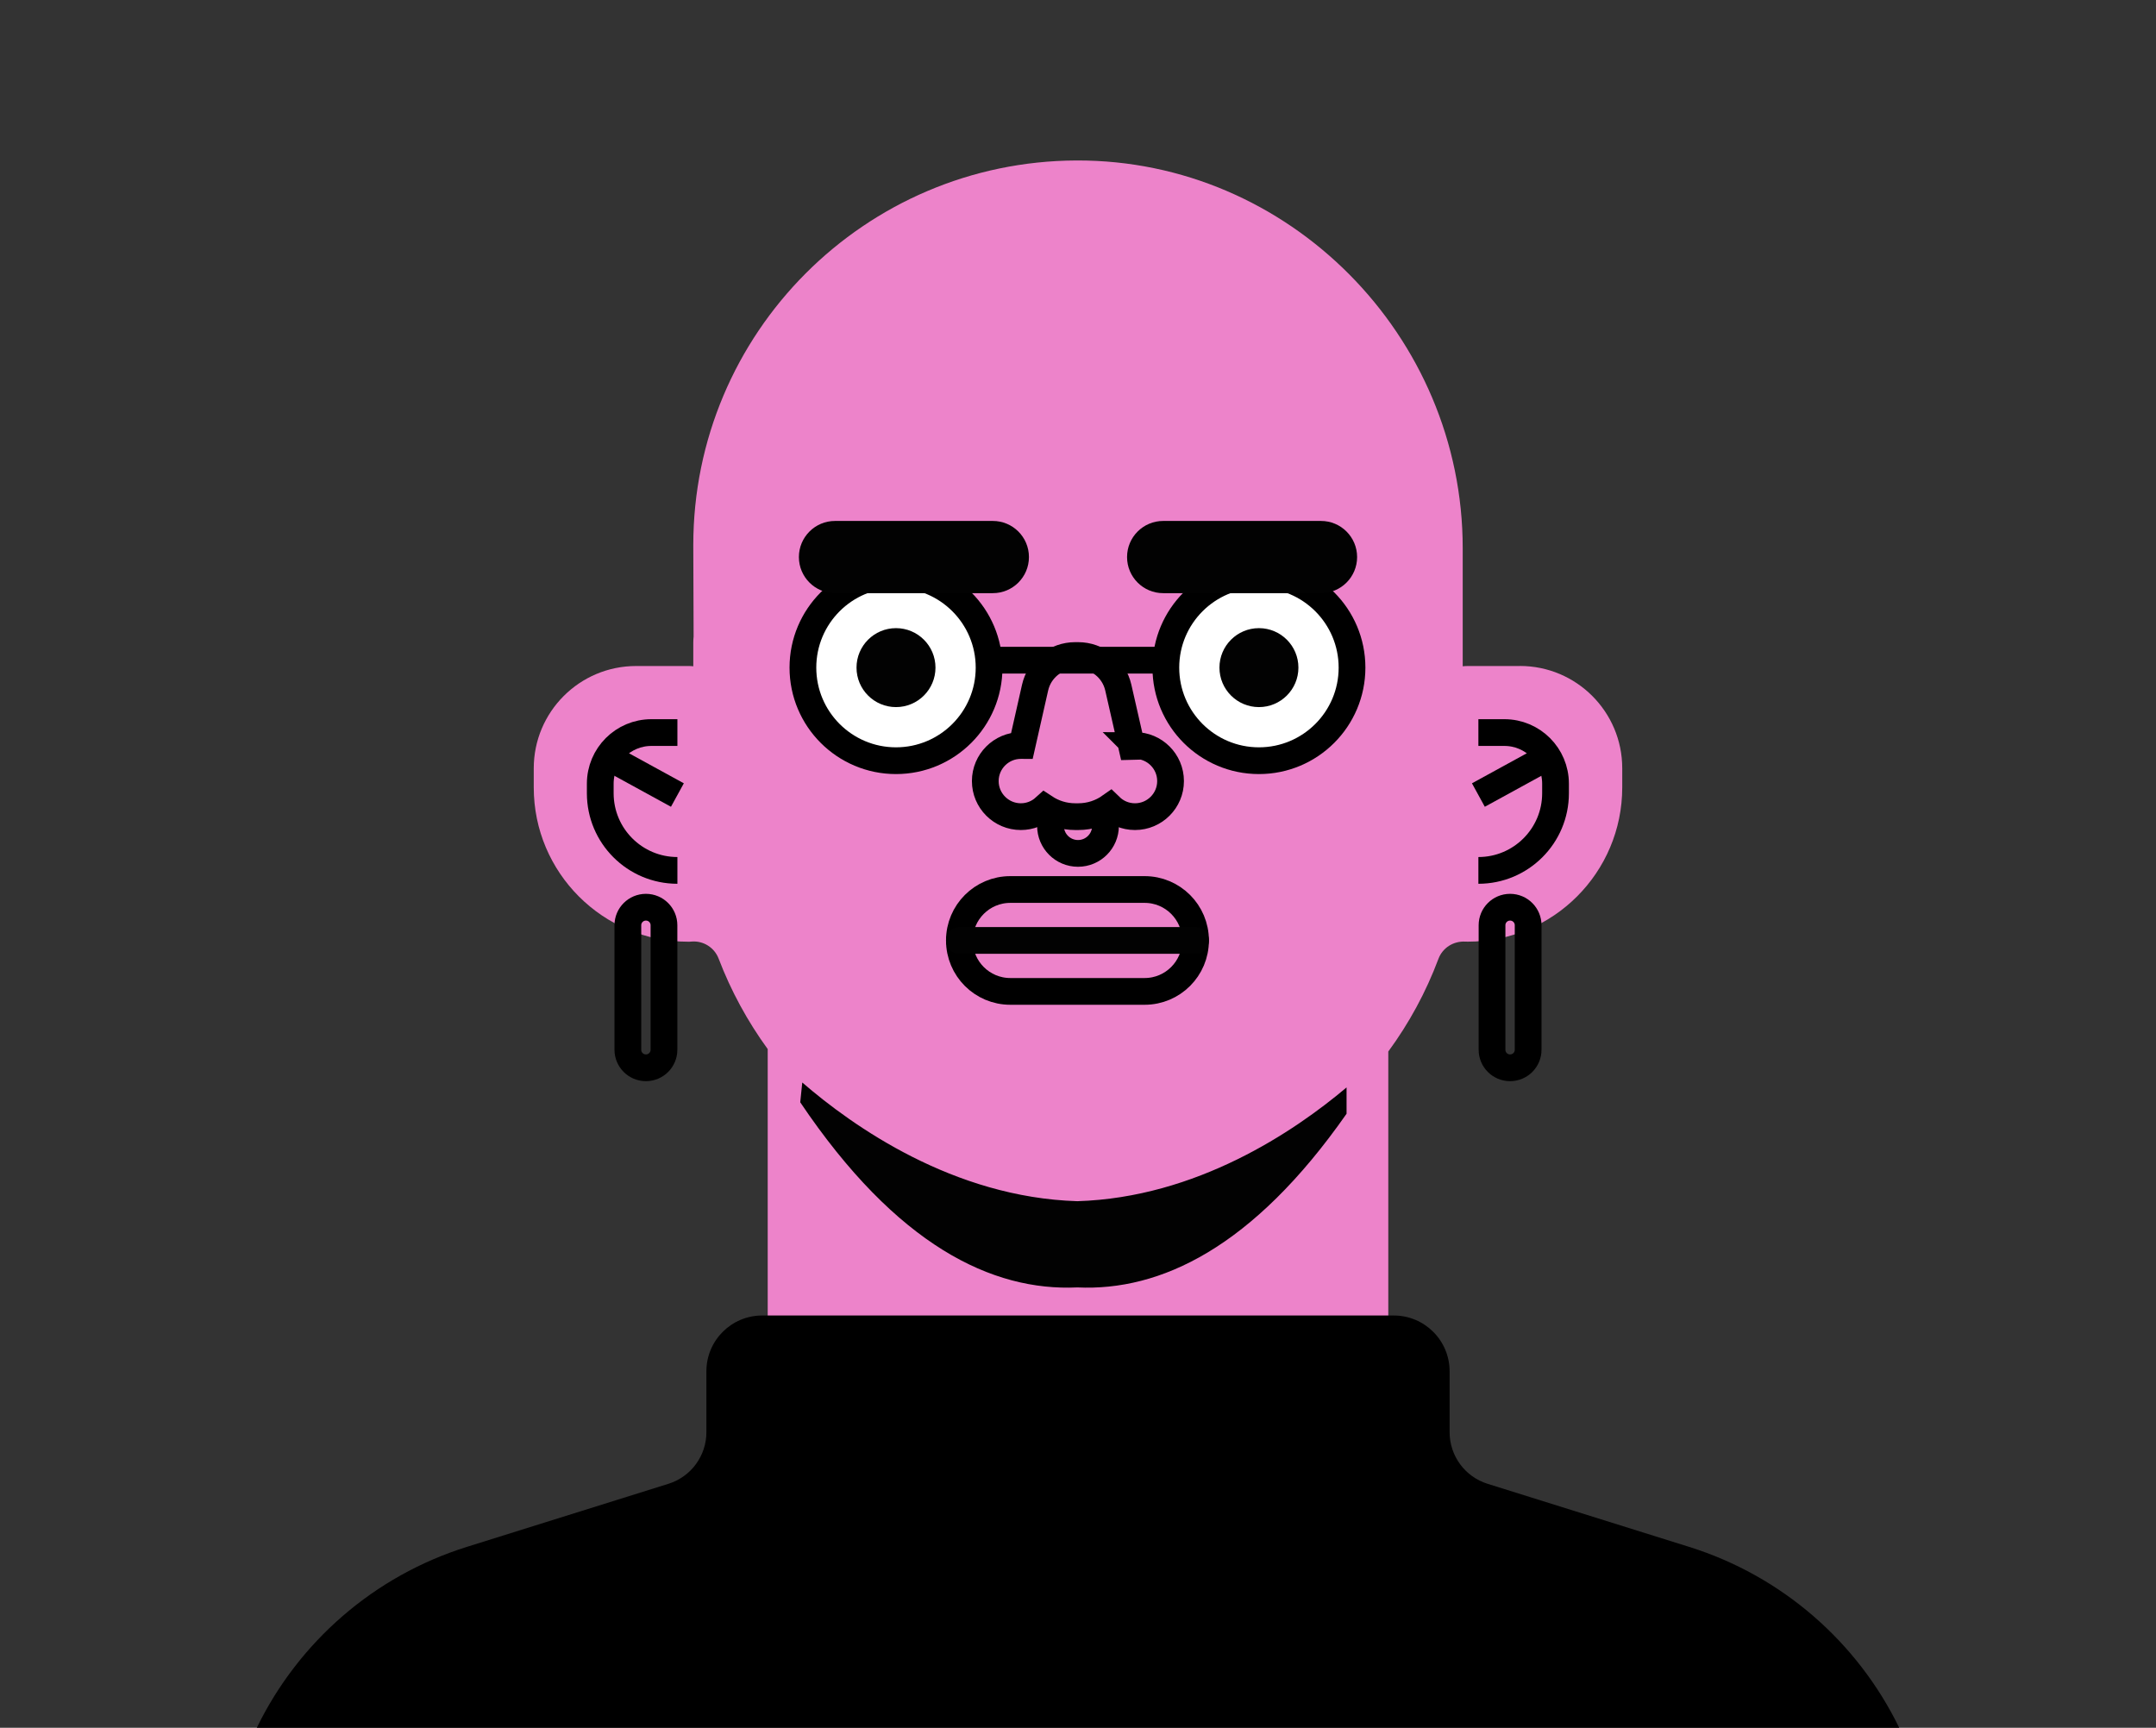 <svg width="403" height="323" viewBox="0 0 403 323" fill="none" xmlns="http://www.w3.org/2000/svg">
<rect x="0" y="0" width="403" height="323" fill="#333333" stroke="none"/>
<g clip-path="url(#clip0_51_1141)">
<path d="M284.1 124.51H274.39C274.06 124.51 273.73 124.53 273.41 124.56V102.47C273.41 62.77 240.93 29.86 201.23 30C161.64 30.14 129.59 62.28 129.59 101.91L129.65 119C129.61 119.38 129.59 119.76 129.59 120.15V124.56C129.27 124.52 128.94 124.51 128.61 124.51H118.9C108.33 124.51 99.769 133.08 99.769 143.64V147.21C99.769 163.14 112.68 176.05 128.61 176.05C128.84 176.05 129.07 176.05 129.29 176.02C131.5 175.85 133.54 177.15 134.33 179.22C136.64 185.27 139.74 190.95 143.5 196.12V267.25H259.5V196.58C263.37 191.31 266.54 185.49 268.87 179.26C269.65 177.18 271.68 175.91 273.9 176.03C274.06 176.03 274.22 176.04 274.39 176.04C282.35 176.04 289.56 172.81 294.78 167.59C300 162.37 303.23 155.16 303.23 147.2V143.63C303.23 133.07 294.67 124.5 284.1 124.5V124.51Z" fill="#ED83CA"/>
<path d="M167.48 142.21C177.09 142.21 184.88 134.42 184.88 124.81C184.88 115.2 177.09 107.41 167.48 107.41C157.87 107.41 150.08 115.2 150.08 124.81C150.08 134.42 157.87 142.21 167.48 142.21Z" fill="white" stroke="black" stroke-width="5" stroke-miterlimit="10"/>
<path d="M167.48 132.19C171.555 132.19 174.86 128.886 174.86 124.81C174.86 120.734 171.555 117.43 167.48 117.43C163.404 117.43 160.1 120.734 160.1 124.81C160.1 128.886 163.404 132.19 167.48 132.19Z" fill="#020202"/>
<path d="M235.32 142.21C244.93 142.21 252.72 134.42 252.72 124.81C252.72 115.2 244.93 107.41 235.32 107.41C225.71 107.41 217.92 115.2 217.92 124.81C217.92 134.42 225.71 142.21 235.32 142.21Z" fill="white" stroke="black" stroke-width="5" stroke-miterlimit="10"/>
<path d="M235.32 132.19C239.396 132.19 242.7 128.886 242.7 124.81C242.7 120.734 239.396 117.43 235.32 117.43C231.245 117.43 227.94 120.734 227.94 124.81C227.94 128.886 231.245 132.19 235.32 132.19Z" fill="#020202"/>
<path d="M213.95 166.29H188.85C183.592 166.29 179.33 170.552 179.33 175.81V175.82C179.33 181.078 183.592 185.34 188.85 185.34H213.95C219.208 185.34 223.47 181.078 223.47 175.82V175.81C223.47 170.552 219.208 166.29 213.95 166.29Z" stroke="black" stroke-width="5" stroke-miterlimit="10"/>
<path d="M179.33 175.81H223.47" stroke="#020202" stroke-width="5" stroke-linecap="round" stroke-linejoin="round"/>
<path d="M185.58 97.39H156.08C152.352 97.39 149.33 100.412 149.33 104.14C149.33 107.868 152.352 110.89 156.08 110.89H185.58C189.308 110.89 192.33 107.868 192.33 104.14C192.33 100.412 189.308 97.39 185.58 97.39Z" fill="#020202"/>
<path d="M246.92 97.39H217.42C213.692 97.39 210.67 100.412 210.67 104.14C210.67 107.868 213.692 110.89 217.42 110.89H246.92C250.648 110.89 253.67 107.868 253.67 104.14C253.67 100.412 250.648 97.39 246.92 97.39Z" fill="#020202"/>
<path d="M201.5 159.54C204.339 159.54 206.64 157.239 206.64 154.4C206.64 151.561 204.339 149.26 201.5 149.26C198.662 149.26 196.36 151.561 196.36 154.4C196.36 157.239 198.662 159.54 201.5 159.54Z" fill="#ED83CA" stroke="black" stroke-width="5" stroke-miterlimit="10"/>
<path d="M212.16 139.38C211.94 139.38 211.73 139.39 211.51 139.41L209.03 128.53C208.23 125.03 205.12 122.55 201.53 122.55H200.97C197.38 122.55 194.27 125.04 193.48 128.54L191.03 139.38C190.96 139.38 190.89 139.37 190.82 139.37C187.15 139.37 184.17 142.35 184.17 146.02C184.17 149.69 187.15 152.67 190.82 152.67C192.53 152.67 194.09 152.02 195.27 150.95C196.9 152.03 198.85 152.67 200.99 152.67H201.55C203.79 152.67 205.84 151.96 207.51 150.78C208.71 151.95 210.34 152.67 212.15 152.67C215.82 152.67 218.8 149.69 218.8 146.02C218.8 142.35 215.82 139.37 212.15 139.37L212.16 139.38Z" fill="#ED83CA" stroke="black" stroke-width="5" stroke-miterlimit="10"/>
<path d="M126.62 136.95H121.76C116.48 136.95 112.2 141.23 112.2 146.51V148.3C112.2 156.26 118.66 162.72 126.62 162.72" fill="#ED83CA"/>
<path d="M126.62 136.95H121.76C116.48 136.95 112.2 141.23 112.2 146.51V148.3C112.2 156.26 118.66 162.72 126.62 162.72" stroke="black" stroke-width="5" stroke-miterlimit="10"/>
<path d="M126.62 148.63L113.13 141.24" stroke="black" stroke-width="5" stroke-miterlimit="10"/>
<path d="M276.34 136.95H281.2C286.48 136.95 290.76 141.23 290.76 146.51V148.3C290.76 156.26 284.3 162.72 276.34 162.72" fill="#ED83CA"/>
<path d="M276.34 136.95H281.2C286.48 136.95 290.76 141.23 290.76 146.51V148.3C290.76 156.26 284.3 162.72 276.34 162.72" stroke="black" stroke-width="5" stroke-miterlimit="10"/>
<path d="M276.34 148.63L289.83 141.24" stroke="black" stroke-width="5" stroke-miterlimit="10"/>
<path d="M185.98 123.42H218.65" stroke="black" stroke-width="5" stroke-miterlimit="10"/>
<path d="M355 323H48C55.78 307.01 69.86 294.62 87.31 289.17L124.95 277.39C129.17 276.07 132.04 272.16 132.04 267.74V256.36C132.04 250.6 136.71 245.93 142.46 245.93H260.53C266.29 245.93 270.96 250.6 270.96 256.36V267.74C270.96 272.16 273.83 276.07 278.05 277.39L315.69 289.17C333.13 294.62 347.22 307.01 355 323Z" fill="black"/>
<path d="M282.27 169.6H282.26C280.398 169.6 278.89 171.109 278.89 172.97V196.25C278.89 198.111 280.398 199.62 282.26 199.62H282.27C284.131 199.62 285.64 198.111 285.64 196.25V172.97C285.64 171.109 284.131 169.6 282.27 169.6Z" stroke="black" stroke-width="5" stroke-miterlimit="10"/>
<path d="M120.74 169.6H120.73C118.869 169.6 117.36 171.109 117.36 172.97V196.25C117.36 198.111 118.869 199.62 120.73 199.62H120.74C122.602 199.62 124.11 198.111 124.11 196.25V172.97C124.11 171.109 122.602 169.6 120.74 169.6Z" stroke="black" stroke-width="5" stroke-miterlimit="10"/>
<path d="M201.37 224.56C178.25 223.85 159.46 210.59 149.96 202.37C149.84 203.6 149.71 204.84 149.58 206.07C167.62 232.86 185.46 241.42 201.38 240.68C216.86 241.4 234.16 233.31 251.7 208.21V203.29C241.91 211.55 223.65 223.88 201.37 224.56Z" fill="#020202"/>
</g>
<defs>
<clipPath id="clip0_51_1141">
<rect width="307" height="293" fill="white" transform="translate(48 30)"/>
</clipPath>
</defs>
</svg>
